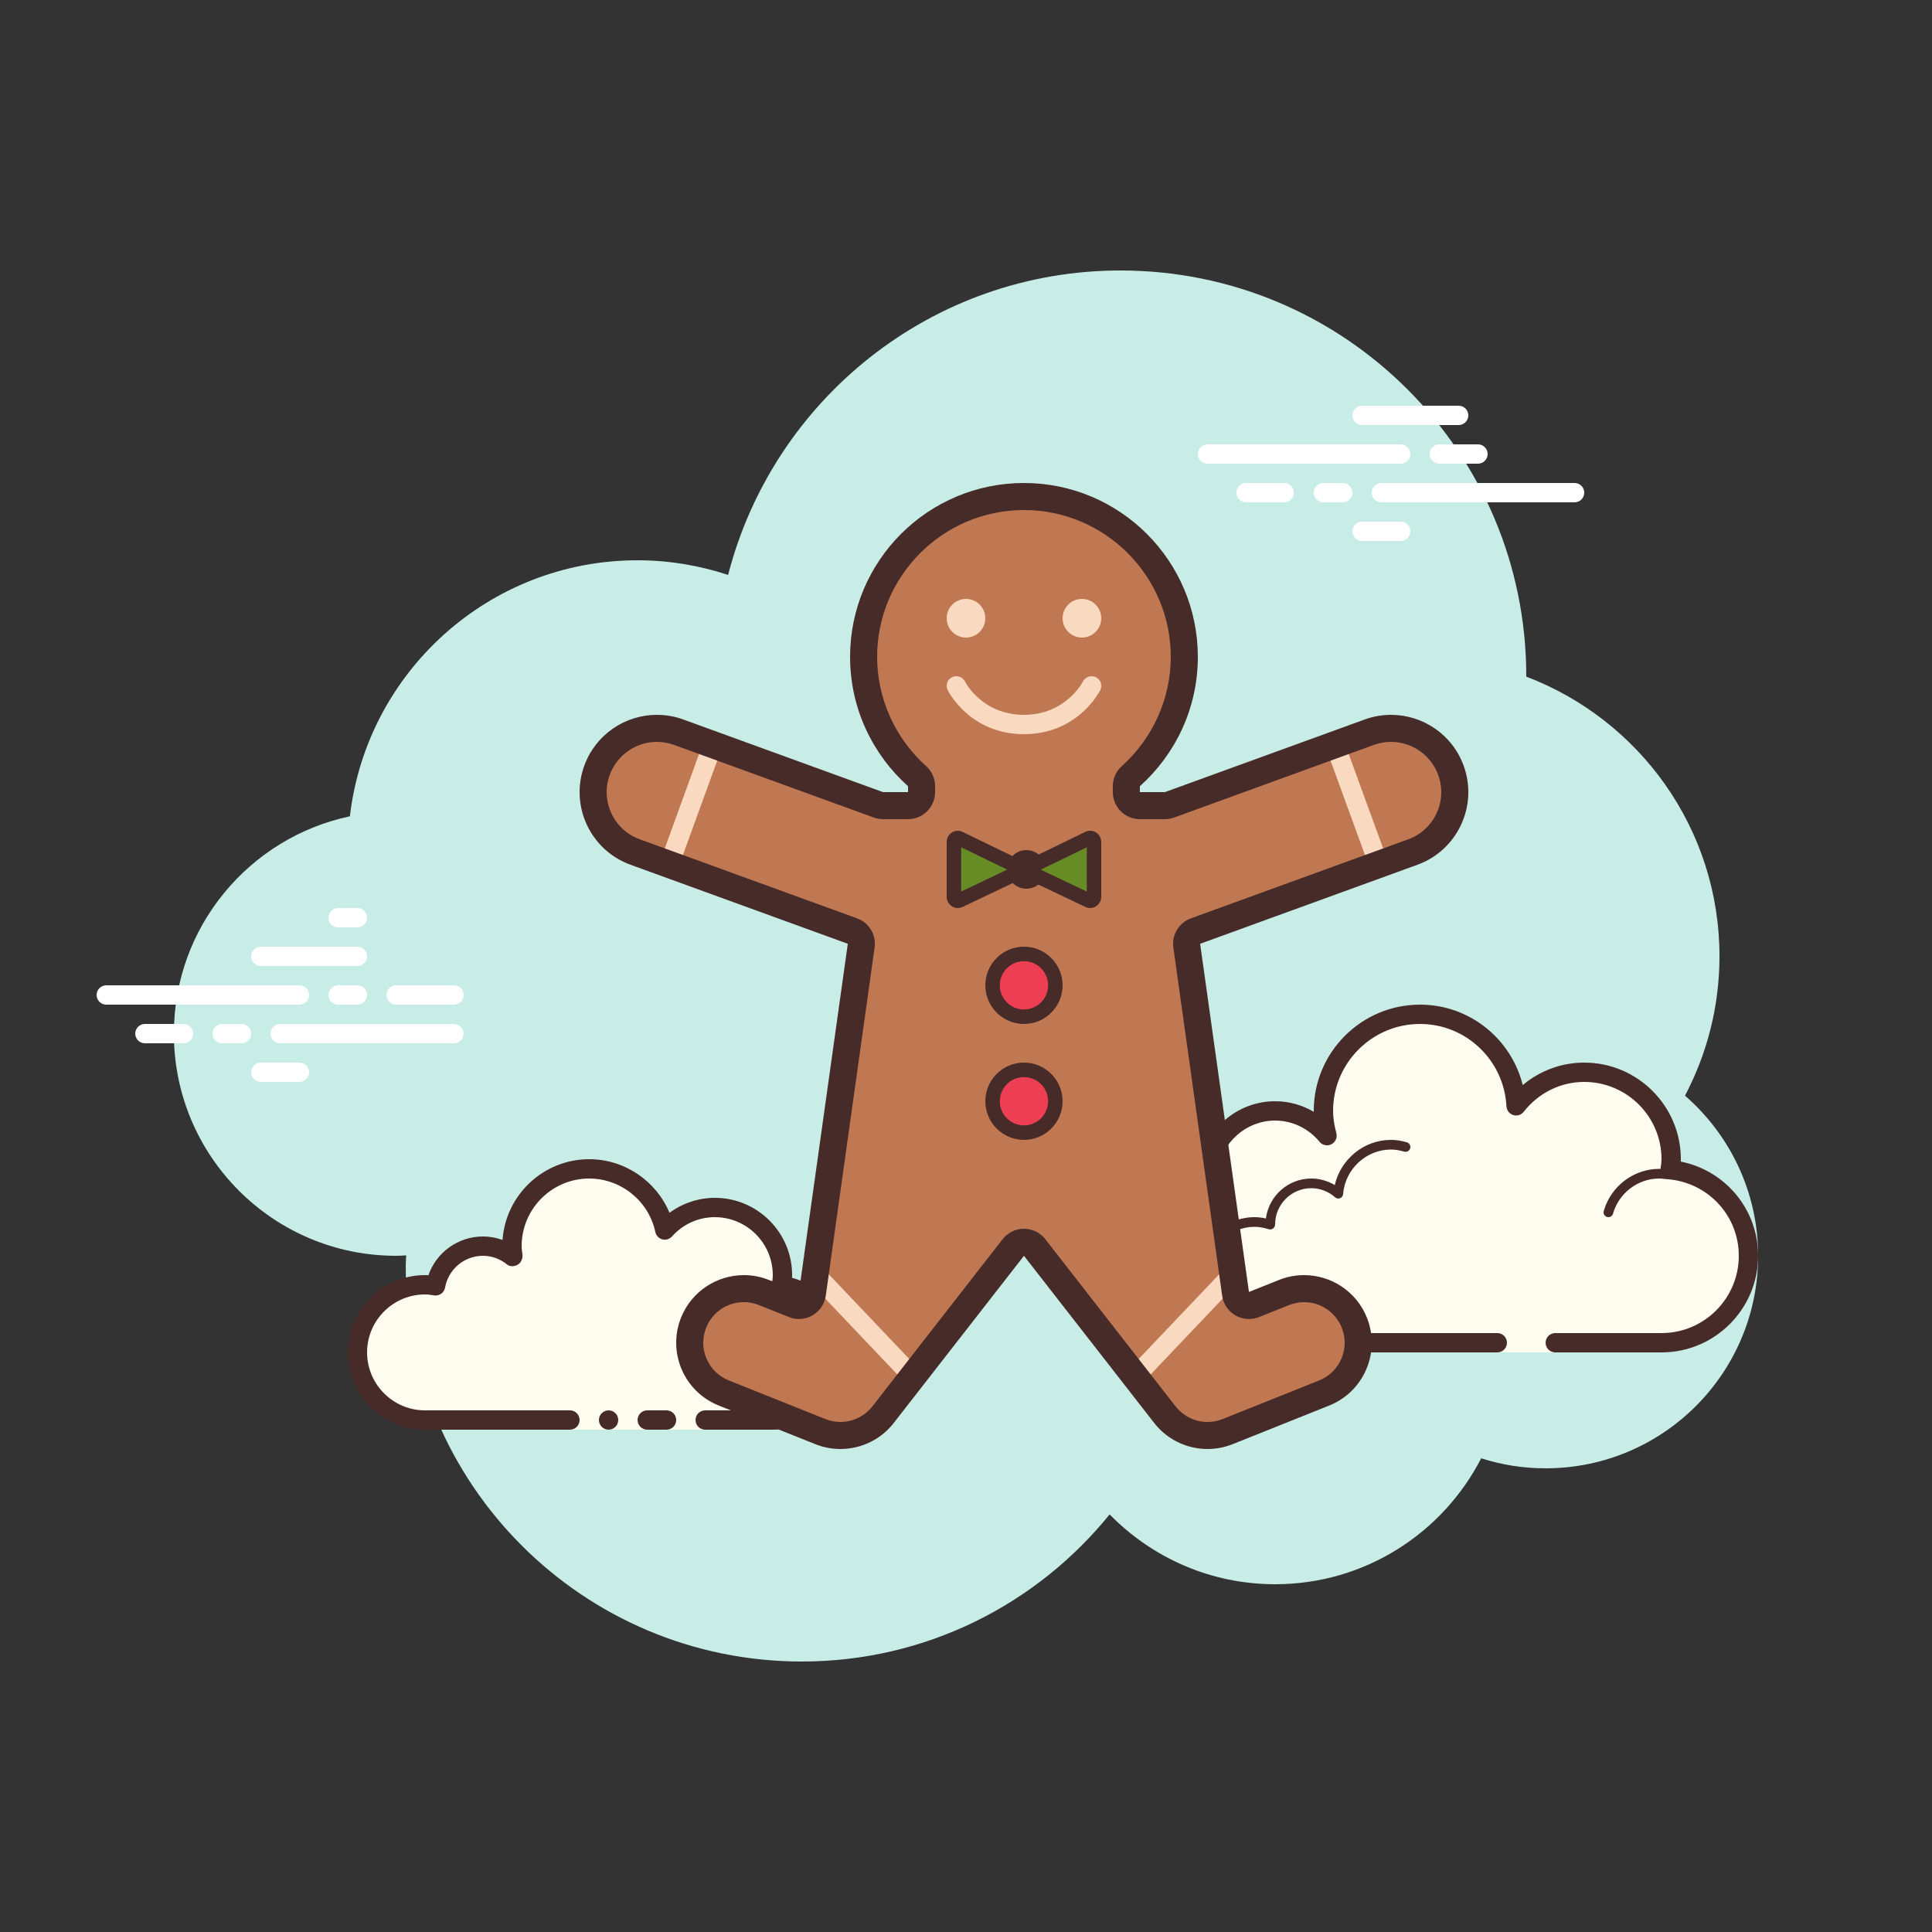<?xml version="1.0" encoding="iso-8859-1"?>
<!-- Generator: Adobe Illustrator 22.1.0, SVG Export Plug-In . SVG Version: 6.00 Build 0)  -->
<svg version="1.1" id="Layer_1" xmlns="http://www.w3.org/2000/svg" xmlns:xlink="http://www.w3.org/1999/xlink" x="0px" y="0px"
	 viewBox="0 0 100 100" style="enable-background:new 0 0 100 100;" xml:space="preserve">
<rect x="0" y="0" width="100" height="100" fill="#333333" stroke="none"/>
<g>
	<g>
		<path style="fill:#C7EDE6;" d="M87.215,56.71C88.35,54.555,89,52.105,89,49.5c0-6.621-4.159-12.257-10.001-14.478
			C78.999,35.015,79,35.008,79,35c0-11.598-9.402-21-21-21c-9.784,0-17.981,6.701-20.313,15.757C36.211,29.272,34.638,29,33,29
			c-7.692,0-14.023,5.793-14.89,13.252C12.906,43.353,9,47.969,9,53.5C9,59.851,14.149,65,20.5,65c0.177,0,0.352-0.012,0.526-0.022
			C21.022,65.153,21,65.324,21,65.5C21,76.822,30.178,86,41.5,86c6.438,0,12.175-2.972,15.934-7.614C59.612,80.611,62.64,82,66,82
			c4.65,0,8.674-2.65,10.666-6.518C77.718,75.817,78.837,76,80,76c6.075,0,11-4.925,11-11C91,61.689,89.53,58.727,87.215,56.71z"/>
		<g>
			<path style="fill:#FDFCEF;" d="M86.445,60.545C86.467,60.364,86.5,60.187,86.5,60c0-2.485-2.015-4.5-4.5-4.5
				c-1.438,0-2.703,0.686-3.527,1.736C78.333,54.6,76.171,52.5,73.5,52.5c-2.761,0-5,2.239-5,5c0,0.446,0.077,0.87,0.187,1.282
				C68.045,58.005,67.086,57.5,66,57.5c-1.781,0-3.234,1.335-3.455,3.055C62.364,60.533,62.187,60.5,62,60.5
				c-2.485,0-4.5,2.015-4.5,4.5s2.015,4.5,4.5,4.5s9.5,0,9.5,0h6V70h3v-0.5c0,0,4.242,0,5.5,0c2.485,0,4.5-2.015,4.5-4.5
				C90.5,62.667,88.718,60.771,86.445,60.545z"/>
			<path style="fill:#472B29;" d="M86.997,60.123C86.999,60.082,87,60.041,87,60c0-2.757-2.243-5-5-5
				c-1.176,0-2.293,0.416-3.183,1.164C78.219,53.76,76.055,52,73.5,52c-3.033,0-5.5,2.467-5.5,5.5c0,0.016,0,0.031,0,0.047
				C67.398,57.192,66.71,57,66,57c-1.831,0-3.411,1.261-3.858,3.005C62.095,60.002,62.048,60,62,60c-2.757,0-5,2.243-5,5
				s2.243,5,5,5h15.5c0.276,0,0.5-0.224,0.5-0.5S77.776,69,77.5,69H62c-2.206,0-4-1.794-4-4s1.794-4,4-4
				c0.117,0,0.23,0.017,0.343,0.032l0.141,0.019c0.021,0.003,0.041,0.004,0.062,0.004c0.246,0,0.462-0.185,0.495-0.437
				C63.232,59.125,64.504,58,66,58c0.885,0,1.723,0.401,2.301,1.1c0.098,0.118,0.241,0.182,0.386,0.182
				c0.077,0,0.156-0.018,0.228-0.056c0.209-0.107,0.314-0.346,0.254-0.573C69.054,58.218,69,57.852,69,57.5
				c0-2.481,2.019-4.5,4.5-4.5c2.381,0,4.347,1.872,4.474,4.263c0.011,0.208,0.15,0.387,0.349,0.45
				c0.05,0.016,0.101,0.024,0.152,0.024c0.15,0,0.296-0.069,0.392-0.192C79.638,56.563,80.779,56,82,56c2.206,0,4,1.794,4,4
				c0,0.117-0.017,0.23-0.032,0.343l-0.019,0.141c-0.016,0.134,0.022,0.268,0.106,0.373s0.207,0.172,0.34,0.185
				C88.451,61.247,90,62.949,90,65c0,2.206-1.794,4-4,4h-5.5c-0.276,0-0.5,0.224-0.5,0.5s0.224,0.5,0.5,0.5H86c2.757,0,5-2.243,5-5
				C91,62.603,89.311,60.587,86.997,60.123z"/>
			<path style="fill:#472B29;" d="M72.818,59.126C72.517,59.04,72.256,59,72,59c-1.403,0-2.609,0.999-2.913,2.341
				C68.72,61.119,68.301,61,67.875,61c-1.202,0-2.198,0.897-2.353,2.068C65.319,63.022,65.126,63,64.938,63
				c-1.529,0-2.811,1.2-2.918,2.732C62.01,65.87,62.114,65.99,62.251,66c0.006,0,0.012,0,0.018,0c0.13,0,0.24-0.101,0.249-0.232
				c0.089-1.271,1.151-2.268,2.419-2.268c0.229,0,0.47,0.042,0.738,0.127c0.022,0.007,0.044,0.01,0.067,0.01
				c0.055,0,0.109-0.02,0.156-0.054C65.962,63.537,66,63.455,66,63.375c0-1.034,0.841-1.875,1.875-1.875
				c0.447,0,0.885,0.168,1.231,0.473c0.047,0.041,0.106,0.063,0.165,0.063c0.032,0,0.064-0.006,0.093-0.019
				c0.088-0.035,0.148-0.117,0.155-0.212C69.623,60.512,70.712,59.5,72,59.5c0.208,0,0.425,0.034,0.682,0.107
				c0.023,0.007,0.047,0.01,0.07,0.01c0.109,0,0.207-0.073,0.239-0.182C73.028,59.302,72.951,59.164,72.818,59.126z"/>
			<path style="fill:#472B29;" d="M86.292,60.534c-0.134-0.018-0.269-0.034-0.408-0.034c-1.326,0-2.508,0.897-2.874,2.182
				c-0.038,0.133,0.039,0.271,0.172,0.309C83.205,62.997,83.228,63,83.25,63c0.109,0,0.209-0.072,0.24-0.182
				C83.795,61.748,84.779,61,85.883,61c0.117,0,0.229,0.014,0.342,0.029c0.012,0.002,0.023,0.003,0.035,0.003
				c0.121,0,0.229-0.092,0.246-0.217C86.524,60.678,86.429,60.552,86.292,60.534z"/>
		</g>
		<g>
			<path style="fill:#FFFFFF;" d="M15.5,51h-10C5.224,51,5,51.224,5,51.5S5.224,52,5.5,52h10c0.277,0,0.5-0.224,0.5-0.5
				S15.776,51,15.5,51z"/>
			<path style="fill:#FFFFFF;" d="M18.5,51h-1c-0.276,0-0.5,0.224-0.5,0.5s0.224,0.5,0.5,0.5h1c0.277,0,0.5-0.224,0.5-0.5
				S18.776,51,18.5,51z"/>
			<path style="fill:#FFFFFF;" d="M23.491,53H14.5c-0.276,0-0.5,0.224-0.5,0.5s0.224,0.5,0.5,0.5h8.991c0.276,0,0.5-0.224,0.5-0.5
				S23.767,53,23.491,53z"/>
			<path style="fill:#FFFFFF;" d="M12.5,53h-1c-0.276,0-0.5,0.224-0.5,0.5s0.224,0.5,0.5,0.5h1c0.277,0,0.5-0.224,0.5-0.5
				S12.776,53,12.5,53z"/>
			<path style="fill:#FFFFFF;" d="M9.5,53h-2C7.224,53,7,53.224,7,53.5S7.224,54,7.5,54h2c0.277,0,0.5-0.224,0.5-0.5
				S9.776,53,9.5,53z"/>
			<path style="fill:#FFFFFF;" d="M15.5,55h-2c-0.276,0-0.5,0.224-0.5,0.5s0.224,0.5,0.5,0.5h2c0.276,0,0.5-0.224,0.5-0.5
				S15.776,55,15.5,55z"/>
			<path style="fill:#FFFFFF;" d="M18.5,47c-0.177,0-0.823,0-1,0c-0.276,0-0.5,0.224-0.5,0.5c0,0.276,0.224,0.5,0.5,0.5
				c0.177,0,0.823,0,1,0c0.276,0,0.5-0.224,0.5-0.5C19,47.224,18.776,47,18.5,47z"/>
			<path style="fill:#FFFFFF;" d="M18.5,49c-0.177,0-4.823,0-5,0c-0.276,0-0.5,0.224-0.5,0.5c0,0.276,0.224,0.5,0.5,0.5
				c0.177,0,4.823,0,5,0c0.276,0,0.5-0.224,0.5-0.5C19,49.224,18.776,49,18.5,49z"/>
			<path style="fill:#FFFFFF;" d="M23.5,51c-0.177,0-2.823,0-3,0c-0.276,0-0.5,0.224-0.5,0.5c0,0.276,0.224,0.5,0.5,0.5
				c0.177,0,2.823,0,3,0c0.276,0,0.5-0.224,0.5-0.5C24,51.224,23.776,51,23.5,51z"/>
		</g>
		<g>
			<path style="fill:#FFFFFF;" d="M72.5,23h-10c-0.276,0-0.5,0.224-0.5,0.5s0.224,0.5,0.5,0.5h10c0.276,0,0.5-0.224,0.5-0.5
				S72.776,23,72.5,23z"/>
			<path style="fill:#FFFFFF;" d="M76.5,23h-2c-0.276,0-0.5,0.224-0.5,0.5s0.224,0.5,0.5,0.5h2c0.276,0,0.5-0.224,0.5-0.5
				S76.776,23,76.5,23z"/>
			<path style="fill:#FFFFFF;" d="M81.5,25h-10c-0.276,0-0.5,0.224-0.5,0.5s0.224,0.5,0.5,0.5h10c0.277,0,0.5-0.224,0.5-0.5
				S81.776,25,81.5,25z"/>
			<path style="fill:#FFFFFF;" d="M69.5,25h-1c-0.276,0-0.5,0.224-0.5,0.5s0.224,0.5,0.5,0.5h1c0.276,0,0.5-0.224,0.5-0.5
				S69.776,25,69.5,25z"/>
			<path style="fill:#FFFFFF;" d="M66.47,25H64.5c-0.276,0-0.5,0.224-0.5,0.5s0.224,0.5,0.5,0.5h1.97c0.276,0,0.5-0.224,0.5-0.5
				S66.746,25,66.47,25z"/>
			<path style="fill:#FFFFFF;" d="M75.5,21h-5c-0.276,0-0.5,0.224-0.5,0.5s0.224,0.5,0.5,0.5h5c0.277,0,0.5-0.224,0.5-0.5
				S75.776,21,75.5,21z"/>
			<path style="fill:#FFFFFF;" d="M72.5,27h-2c-0.276,0-0.5,0.224-0.5,0.5s0.224,0.5,0.5,0.5h2c0.276,0,0.5-0.224,0.5-0.5
				S72.776,27,72.5,27z"/>
		</g>
		<g>
			<path style="fill:#FDFCEF;" d="M40.445,66.545C40.473,66.366,40.5,66.187,40.5,66c0-1.933-1.567-3.5-3.5-3.5
				c-1.032,0-1.95,0.455-2.59,1.165c-0.384-1.808-1.987-3.165-3.91-3.165c-2.209,0-4,1.791-4,4c0,0.191,0.03,0.374,0.056,0.558
				C26.128,64.714,25.592,64.5,25,64.5c-1.228,0-2.245,0.887-2.455,2.055C22.366,66.527,22.187,66.5,22,66.5
				c-1.933,0-3.5,1.567-3.5,3.5s1.567,3.5,3.5,3.5s7.5,0,7.5,0V74h7v-0.5c0,0,1.567,0,3.5,0s3.5-1.567,3.5-3.5
				C43.5,68.219,42.166,66.766,40.445,66.545z"/>
			<path style="fill:#472B29;" d="M41.462,66.667c-0.506-0.137-1.209-0.127-1.244-0.136c-1.223,0-2.218,0.995-2.218,2.218
				c0,0.138,0.112,0.25,0.25,0.25s0.25-0.112,0.25-0.25c0-0.947,0.771-1.718,1.719-1.718c0.013-0.001,0.668-0.001,1.113,0.118
				c0.133,0.037,0.271-0.042,0.306-0.176C41.674,66.84,41.595,66.703,41.462,66.667z"/>
			<circle style="fill:#472B29;" cx="31.5" cy="73.5" r="0.5"/>
			<path style="fill:#472B29;" d="M40.996,66.142C40.999,66.095,41,66.048,41,66c0-2.206-1.794-4-4-4
				c-0.845,0-1.667,0.276-2.347,0.774C33.966,61.127,32.331,60,30.5,60c-2.374,0-4.324,1.847-4.489,4.18
				C25.689,64.061,25.349,64,25,64c-1.289,0-2.412,0.82-2.826,2.006C22.116,66.002,22.059,66,22,66c-2.206,0-4,1.794-4,4
				s1.794,4,4,4h7.5c0.276,0,0.5-0.224,0.5-0.5S29.776,73,29.5,73H22c-1.654,0-3-1.346-3-3s1.346-3,3-3
				c0.16,0,0.314,0.025,0.468,0.049c0.273,0.041,0.521-0.139,0.569-0.405C23.208,65.691,24.034,65,25,65
				c0.449,0,0.878,0.155,1.243,0.448c0.16,0.127,0.377,0.112,0.556,0.01c0.178-0.102,0.271-0.336,0.242-0.54
				C27.021,64.78,27,64.643,27,64.5c0-1.93,1.57-3.5,3.5-3.5c1.641,0,3.08,1.165,3.42,2.769c0.039,0.184,0.178,0.33,0.36,0.379
				c0.179,0.05,0.375-0.009,0.5-0.148c0.582-0.645,1.37-1,2.219-1c1.654,0,3,1.346,3,3c0,0.16-0.025,0.314-0.049,0.468
				c-0.021,0.133,0.013,0.27,0.094,0.377s0.203,0.178,0.336,0.196C41.875,67.232,43,68.504,43,70c0,1.654-1.346,3-3,3h-3.5
				c-0.276,0-0.5,0.224-0.5,0.5s0.224,0.5,0.5,0.5H40c2.206,0,4-1.794,4-4C44,68.169,42.739,66.59,40.996,66.142z"/>
			<path style="fill:#472B29;" d="M34.5,73c-0.159,0-0.841,0-1,0c-0.276,0-0.5,0.224-0.5,0.5c0,0.276,0.224,0.5,0.5,0.5
				c0.159,0,0.841,0,1,0c0.276,0,0.5-0.224,0.5-0.5C35,73.224,34.776,73,34.5,73z"/>
		</g>
	</g>
</g>
<g>
	<path style="fill:#C07853;" d="M75.29,39.8c-0.52-1.42-1.86-2.3-3.29-2.3c-0.4,0-0.81,0.07-1.2,0.21l-1.3,0.47l-0.94,0.34
		l-8.27,2.98H58.5v-1.03l0.17-0.15c1.8-1.61,2.83-3.92,2.83-6.32c0-4.69-3.81-8.5-8.5-8.5s-8.5,3.81-8.5,8.5
		c0,2.4,1.03,4.71,2.83,6.32l0.17,0.15v1.03l-1.97-0.03l-8.1-2.95l-0.94-0.34l-1.29-0.47c-1.82-0.66-3.83,0.28-4.49,2.09
		c-0.66,1.82,0.28,3.83,2.09,4.49l1.3,0.47l0.94,0.34l9.39,3.42l-2.33,16.6l-0.17,1.27l-0.17,1.18l-2.15-0.86
		c-1.53-0.61-3.28,0.14-3.9,1.68c-0.29,0.74-0.28,1.56,0.03,2.29c0.32,0.74,0.9,1.31,1.65,1.61l5,2c1.22,0.49,2.72,0.07,3.51-0.99
		l1.17-1.5l0.62-0.8L53,64.19L58.31,71l0.62,0.8l1.16,1.49c0.8,1.07,2.29,1.49,3.52,1l5-2c0.75-0.3,1.33-0.87,1.65-1.61
		c0.31-0.73,0.32-1.55,0.03-2.29c-0.62-1.54-2.37-2.29-3.91-1.68l-2.14,0.86l-0.17-1.18v-0.01l-0.17-1.26v-0.01l-2.33-16.59
		l9.39-3.41l0.94-0.35l1.3-0.47C75.01,43.63,75.95,41.62,75.29,39.8z"/>
	<polygon style="fill:#F9DAC0;" points="37.431,38.52 35.041,45.1 34.101,44.76 36.491,38.18 	"/>
	<polygon style="fill:#F9DAC0;" points="71.9,44.76 70.96,45.11 68.56,38.52 69.5,38.18 	"/>
	<polygon style="fill:#F9DAC0;" points="47.69,71 47.07,71.8 41.931,66.39 42.101,65.12 	"/>
	<polygon style="fill:#F9DAC0;" points="64.07,66.38 64.07,66.39 58.93,71.8 58.31,71 63.9,65.12 	"/>
	<circle style="fill:#F9DAC0;" cx="50" cy="32" r="1"/>
	<circle style="fill:#F9DAC0;" cx="56" cy="32" r="1"/>
	<path style="fill:#F9DAC0;" d="M53,38c-2.777,0-3.9-2.184-3.947-2.276c-0.123-0.247-0.023-0.547,0.224-0.671
		s0.547-0.023,0.671,0.224C49.983,35.345,50.856,37,53,37c2.166,0,3.044-1.706,3.053-1.724c0.125-0.246,0.424-0.347,0.671-0.224
		c0.247,0.124,0.347,0.424,0.224,0.671C56.901,35.816,55.778,38,53,38z"/>
	<g>
		<circle style="fill:#EE3E54;" cx="53" cy="51" r="1.625"/>
		<path style="fill:#472B29;" d="M53,53c-1.103,0-2-0.897-2-2s0.897-2,2-2s2,0.897,2,2S54.103,53,53,53z M53,49.75
			c-0.689,0-1.25,0.561-1.25,1.25s0.561,1.25,1.25,1.25s1.25-0.561,1.25-1.25S53.69,49.75,53,49.75z"/>
	</g>
	<circle style="fill:#472B29;" cx="53.125" cy="45" r="1"/>
	<g>
		<circle style="fill:#EE3E54;" cx="53" cy="57" r="1.625"/>
		<path style="fill:#472B29;" d="M53,59c-1.103,0-2-0.897-2-2s0.897-2,2-2s2,0.897,2,2S54.103,59,53,59z M53,55.75
			c-0.689,0-1.25,0.561-1.25,1.25s0.561,1.25,1.25,1.25s1.25-0.561,1.25-1.25S53.69,55.75,53,55.75z"/>
	</g>
	<g>
		<path style="fill:#678C26;" d="M49.658,43.394L53,45.016l-3.344,1.59c-0.132,0.063-0.281-0.041-0.281-0.196V43.59
			C49.375,43.434,49.526,43.33,49.658,43.394z"/>
		<path style="fill:#472B29;" d="M49.575,47c-0.105,0-0.21-0.03-0.302-0.089C49.102,46.804,49,46.616,49,46.41v-2.82
			c0-0.208,0.104-0.396,0.276-0.504c0.164-0.102,0.369-0.115,0.545-0.028l3.343,1.622c0.129,0.063,0.212,0.194,0.211,0.339
			c-0.001,0.144-0.084,0.274-0.214,0.337l-3.344,1.59C49.74,46.981,49.658,47,49.575,47z M49.75,43.856v2.29l2.384-1.134
			L49.75,43.856z M49.494,43.731L49.494,43.731L49.494,43.731L49.494,43.731z"/>
	</g>
	<g>
		<path style="fill:#678C26;" d="M56.343,43.394L53,45.016l3.344,1.59c0.132,0.063,0.281-0.041,0.281-0.196V43.59
			C56.625,43.434,56.475,43.33,56.343,43.394z"/>
		<path style="fill:#472B29;" d="M56.425,47c-0.082,0-0.164-0.018-0.241-0.055l-3.345-1.59c-0.13-0.063-0.213-0.193-0.214-0.337
			c-0.001-0.145,0.082-0.276,0.211-0.339l3.343-1.622c0.178-0.087,0.381-0.073,0.545,0.028C56.897,43.194,57,43.382,57,43.59v2.82
			c0,0.206-0.102,0.394-0.272,0.501C56.636,46.97,56.531,47,56.425,47z M53.867,45.013l2.384,1.134v-2.29L53.867,45.013z
			 M56.507,43.731L56.507,43.731L56.507,43.731L56.507,43.731z"/>
	</g>
	<path style="fill:#472B29;" d="M53,26.4L53,26.4c4.19,0,7.599,3.41,7.599,7.6c0,2.148-0.924,4.208-2.535,5.653
		c-0.296,0.266-0.465,0.645-0.465,1.042V41c0,0.773,0.627,1.4,1.4,1.4h1.295c0.163,0,0.325-0.029,0.478-0.084l10.337-3.759
		c0.288-0.105,0.587-0.158,0.889-0.158c1.089,0,2.071,0.688,2.444,1.712c0.237,0.653,0.206,1.359-0.087,1.988
		c-0.294,0.629-0.815,1.106-1.467,1.344L61.64,47.534c-0.621,0.226-1,0.855-0.908,1.51l2.527,18.022
		c0.06,0.426,0.312,0.801,0.684,1.017c0.216,0.125,0.459,0.189,0.702,0.189c0.176,0,0.352-0.033,0.52-0.1l1.552-0.621
		c0.251-0.1,0.514-0.151,0.78-0.151c0.865,0,1.631,0.519,1.952,1.32c0.208,0.521,0.201,1.092-0.02,1.608
		c-0.221,0.516-0.63,0.914-1.15,1.123l-4.999,2c-0.249,0.1-0.511,0.15-0.779,0.15c-0.658,0-1.286-0.314-1.696-0.861l-6.7-8.6
		C53.839,63.799,53.432,63.6,53,63.6s-0.839,0.199-1.104,0.54L45.18,72.76c-0.394,0.526-1.022,0.84-1.68,0.84
		c-0.268,0-0.53-0.05-0.779-0.15l-5-2c-0.521-0.208-0.929-0.607-1.15-1.123c-0.221-0.516-0.228-1.087-0.02-1.607
		c0.321-0.802,1.088-1.321,1.953-1.321c0.266,0,0.529,0.051,0.778,0.15l1.554,0.622c0.167,0.067,0.344,0.1,0.52,0.1
		c0.244,0,0.486-0.064,0.702-0.189c0.372-0.216,0.624-0.591,0.684-1.017l2.527-18.022c0.092-0.655-0.287-1.284-0.908-1.51
		l-11.248-4.091c-0.653-0.237-1.174-0.714-1.467-1.344c-0.294-0.629-0.325-1.335-0.087-1.988c0.372-1.024,1.354-1.711,2.443-1.711
		c0.302,0,0.601,0.053,0.888,0.157l10.338,3.759c0.153,0.056,0.315,0.084,0.478,0.084H47c0.773,0,1.4-0.627,1.4-1.4v-0.305
		c0-0.398-0.169-0.777-0.465-1.042c-1.611-1.445-2.535-3.505-2.535-5.653C45.401,29.81,48.81,26.4,53,26.4 M53,25C53,25,53,25,53,25
		C53,25,53,25,53,25c-4.971,0-9,4.03-9,9c0,2.662,1.163,5.047,3,6.695V41h-1.295l-10.338-3.759C34.917,37.077,34.455,37,34.001,37
		c-1.634,0-3.168,1.008-3.759,2.633c-0.755,2.076,0.315,4.371,2.392,5.126l11.248,4.091l-2.527,18.022L39.8,66.25
		C39.374,66.08,38.935,66,38.503,66c-1.39,0-2.704,0.832-3.252,2.2c-0.718,1.795,0.155,3.832,1.95,4.55l5,2
		C42.624,74.919,43.064,75,43.5,75c1.077,0,2.125-0.498,2.801-1.4L53,65l6.7,8.6c0.676,0.902,1.724,1.4,2.801,1.4
		c0.436,0,0.876-0.081,1.299-0.25l5-2c1.795-0.718,2.668-2.755,1.95-4.55c-0.548-1.368-1.862-2.2-3.252-2.2
		c-0.432,0-0.871,0.08-1.298,0.25l-1.554,0.622l-2.527-18.022l11.248-4.091c2.076-0.755,3.146-3.05,2.392-5.126
		C75.167,38.007,73.633,37,71.999,37c-0.454,0-0.915,0.078-1.367,0.242L60.294,41H59v-0.305c1.837-1.648,3-4.033,3-6.695
		C61.999,29.03,57.97,25,53,25L53,25z"/>
</g>
</svg>
